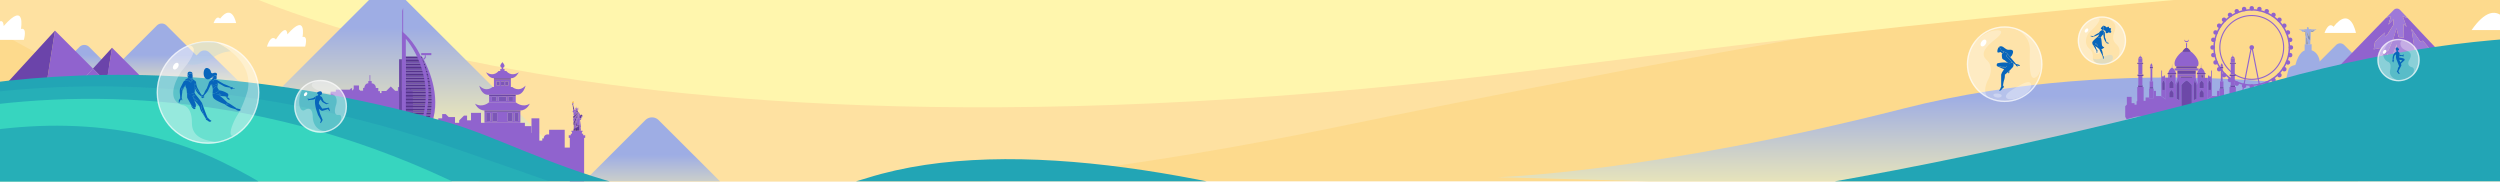 <svg xmlns="http://www.w3.org/2000/svg" xmlns:xlink="http://www.w3.org/1999/xlink" viewBox="0 0 1920 140"><defs><style>.cls-1,.cls-33{fill:none;}.cls-2{clip-path:url(#clip-path);}.cls-3{fill:#fdda8d;}.cls-4{clip-path:url(#clip-path-2);}.cls-5{fill:#fee1a1;}.cls-6{fill:#fff6ad;}.cls-7{fill:#f3bb78;}.cls-8{fill:#9eade4;}.cls-9{fill:url(#linear-gradient);}.cls-10{fill:url(#linear-gradient-2);}.cls-11{fill:url(#linear-gradient-3);}.cls-12,.cls-32{fill:#fff;}.cls-13{fill:#9063ce;}.cls-14{fill:#6b47a5;}.cls-15{fill:#7b56b7;}.cls-16{clip-path:url(#clip-path-3);}.cls-17{fill:#7551af;}.cls-18{fill:#55338c;}.cls-19{fill:#60399e;}.cls-20{fill:#3f2277;}.cls-21{fill:#ffb81d;}.cls-22{fill:#9e79d8;}.cls-23{fill:url(#linear-gradient-4);}.cls-24{fill:#798ab7;}.cls-25{fill:#6d48a8;}.cls-26{fill:#7252af;}.cls-27{fill:#6b44aa;}.cls-28{fill:#dcd1ed;}.cls-29{fill:#22a5b5;}.cls-30,.cls-31{fill:#3adbc0;}.cls-30{opacity:0.9;}.cls-31{opacity:0.2;}.cls-32,.cls-33{stroke:#fff;stroke-miterlimit:10;}.cls-32{opacity:0.25;}.cls-33{opacity:0.6;}.cls-34{opacity:0.3;}.cls-35{fill:#a3cce8;}.cls-36{fill:#0765bb;}</style><clipPath id="clip-path"><rect class="cls-1" width="1920" height="139.27"/></clipPath><clipPath id="clip-path-2"><rect class="cls-1" x="-87.71" y="-13.72" width="2278.28" height="562.6"/></clipPath><linearGradient id="linear-gradient" x1="88.93" y1="76.32" x2="88.93" y2="42.16" gradientUnits="userSpaceOnUse"><stop offset="0" stop-color="#fff6ad"/><stop offset="1" stop-color="#9eade4"/></linearGradient><linearGradient id="linear-gradient-2" x1="511.24" y1="162.67" x2="511.24" y2="119.1" xlink:href="#linear-gradient"/><linearGradient id="linear-gradient-3" x1="317.34" y1="115.21" x2="317.34" y2="14.18" gradientUnits="userSpaceOnUse"><stop offset="0" stop-color="#fff6ad"/><stop offset="0.93" stop-color="#9eade4"/></linearGradient><clipPath id="clip-path-3"><path class="cls-1" d="M310.24,96.74V95.59l.11-54.92,12.36.31s10.17,18.34,9.86,32-1.26,22.53-3.88,26"/></clipPath><linearGradient id="linear-gradient-4" x1="1480.76" y1="178.28" x2="1480.76" y2="74.08" gradientUnits="userSpaceOnUse"><stop offset="0.16" stop-color="#fff6ad"/><stop offset="1" stop-color="#9eade4"/></linearGradient></defs><title>bg_header_3</title><g id="content_masked"><g class="cls-2"><rect class="cls-3" x="-87.71" y="-13.72" width="2278.28" height="477.35"/><g class="cls-4"><path class="cls-5" d="M-95.44-48.22s270.31,321.11,1120.8,146S2269.23-76.08,2269.23-76.08l-57.14-59.72L561.65-219.39,108.94-141.1Z"/><path class="cls-6" d="M128.9-34.07S397.09,153.47,1188.75,52.62,2258.91-23.45,2258.91-23.45L2060.35-99.53,394.51-110.14Z"/><path class="cls-7" d="M-129.75,169C58,239.43,326.53,282.57,709.11,241.93c889.48-94.5,1573,79.58,1578.17,88L2310.49,249C1959.78,89.78,1111.39,142.85,608.54,199.47c-385,43.35-631-29.48-725.08-66Z"/></g><path class="cls-8" d="M1751.22,77.48l42.91-42.91a4.37,4.37,0,0,1,6.2,0L1830,64.24l-66.79,13.24Z"/><path class="cls-9" d="M190.56,69.56,160.73,40.29a5.28,5.28,0,0,0-7.48,0l-2.32,2.32-23-23a5.29,5.29,0,0,0-7.49,0l-34.2,34.2L68.5,36.07a5.31,5.31,0,0,0-7.49,0L-12.7,110.41,88.93,89.09l71.29-8.59Z"/><path class="cls-10" d="M443.43,144.44l52.18-52.17a7.22,7.22,0,0,1,10.23,0l73.2,73-67.8-4.14L476.09,141.3Z"/><path class="cls-11" d="M189.27,94.11,287.82-4.44a13.66,13.66,0,0,1,19.33,0L445.42,133.44l-128.08-7.82L251,88.18Z"/><path class="cls-12" d="M205,35.8h29.36s2.52-8.6-2-7.39c0,0,3.46-19.16-11.68-2,0,0,0-9.63-8.79,3.93C212,30.38,208.4,25.42,205,35.8Z"/><path class="cls-12" d="M-15,30.62H18.32s2.87-9.77-2.23-8.39c0,0,3.93-21.77-13.27-2.23,0,0,0-10.94-10,4.46C-7.16,24.46-11.2,18.83-15,30.62Z"/><path class="cls-12" d="M1785.21,25.3h24.16s-4-21.55-17.22-4.74C1792.15,20.56,1788.83,15.83,1785.21,25.3Z"/><path class="cls-13" d="M431.53,115.31h-2.31v-7.16h-3.54v-2h-2a2.79,2.79,0,0,0-3-2.91,2.87,2.87,0,0,0-3.05,3.05h-1.17V108h-2.76v-2.62h-3.34v-3.34h-4.21v3.2h-1.74v2.32H399V132.1l30.27,2.64h2.31Z"/><path class="cls-13" d="M317,70.23l-1.72-1.75-1.53,1.16-1.91-1.92-2.69,2.69-1.54-1.54v-2h-2v2.85h-2.16l-3.32-3.32-3.51,3.5H293v1.6H291.8V70h-1.27v-2.4H288.6a3.27,3.27,0,0,0-3.14-3.6V62.27h-1.08V57.71h-.55v4.56h-1V64c-2.76,0-3.06,3.52-3.06,3.52h-.92v2.13H276.7l-1-1V65.66h-4.05v2.73l-1.26,1.26V67.77h-.74l-1.09,1.09H257.91V70.4h-4v9.16h-4.47V93l53,17.44,8.85-3.47,3.57-2.68,2.45-12.66Z"/><path class="cls-13" d="M372.07,84.91c-5.18-.29-7.16-5.14-7.22-5.3,5.73,3.57,10.79-1.08,10.79-1.08h20.44s5.06,4.65,10.79,1.08c-.06.16-2,5-7.22,5.3H372.07Z"/><path class="cls-13" d="M379.38,66.82H393.5s4.82,4.48,10.13-1.08c0,.22-1.57,7.06-6.64,7.06H374.73c-5.07,0-6.6-6.84-6.64-7.06,5.31,5.56,10.13,1.08,10.13,1.08Z"/><path class="cls-13" d="M399.65,85.83v8.48H372.07V85.83Zm-1.33,7.07V86.75h-3.24v6.31Zm-4.65.25V86.67h-3.74v6.48Zm-11.88,0V86.67h-3.74v6.48Zm-5.15-.09V86.75H373.4V92.9Z"/><path class="cls-14" d="M399.65,84.91v.92H372.07v-.92h27.58Z"/><polygon class="cls-15" points="398.32 86.75 398.32 92.9 395.08 93.06 395.08 86.75 398.32 86.75"/><path class="cls-13" d="M379.38,60.09h-.17c-3.75,0-5.83-4.43-5.89-4.57,6.23,3.9,9.55-1,9.55-1h6s3.32,4.9,9.55,1c-.06.14-2.13,4.57-5.89,4.57H379.38Z"/><path class="cls-13" d="M396.08,73.83v4.7H375.64v-4.7Zm-2.16,3.7V74.46h-3.57v3.07Zm-5.11.09V74.37h-5.9v3.25Zm-7.43-.09V74.46H377.8v3.07Z"/><polygon class="cls-14" points="396.08 72.8 396.08 73.83 375.64 73.83 375.64 72.8 384.78 72.8 386.94 72.8 396.08 72.8"/><rect class="cls-15" x="390.35" y="74.46" width="3.57" height="3.07"/><rect class="cls-15" x="389.93" y="86.67" width="3.74" height="6.48"/><path class="cls-13" d="M392.34,61.17v5.65h-13V61.17Zm-1.91,4.48V62.5h-2.49v3.15Zm-3.28,0V62.49h-2.37v3.16Zm-3.37,0V62.5h-2.49v3.15Z"/><path class="cls-14" d="M392.34,60.09v1.08h-13V60.09h13Z"/><rect class="cls-15" x="387.94" y="62.5" width="2.49" height="3.16"/><rect class="cls-15" x="382.91" y="74.37" width="5.9" height="3.24"/><polygon class="cls-13" points="386.44 53.05 387.52 53.05 387.52 54.52 386.52 54.52 385.2 54.52 384.2 54.52 384.2 53.05 385.28 53.05 385.5 53.05 386.22 53.05 386.44 53.05"/><path class="cls-13" d="M387.24,49.75a1.44,1.44,0,0,1-.8,2.14v1.16h-1.16V51.89a1.44,1.44,0,0,1-.81-2.14,9.54,9.54,0,0,1,1.39-2A9.2,9.2,0,0,1,387.24,49.75Z"/><rect class="cls-15" x="384.78" y="62.49" width="2.37" height="3.17"/><rect class="cls-15" x="381.29" y="62.5" width="2.49" height="3.16"/><rect class="cls-15" x="378.05" y="86.67" width="3.74" height="6.48"/><rect class="cls-15" x="377.8" y="74.46" width="3.57" height="3.07"/><polygon class="cls-15" points="376.64 86.75 376.64 93.06 373.4 92.9 373.4 86.75 376.64 86.75"/><rect class="cls-13" x="368.09" y="94.31" width="35.02" height="22.39"/><rect class="cls-13" x="361.74" y="86.67" width="7.67" height="30.03"/><rect class="cls-13" x="354.87" y="92.41" width="7.67" height="24.29"/><rect class="cls-13" x="400.81" y="96.88" width="7.37" height="24.21"/><rect class="cls-13" x="408.18" y="90.88" width="6.03" height="32.43"/><rect class="cls-13" x="421.72" y="99.67" width="11.98" height="20.97"/><rect class="cls-13" x="429.98" y="113.35" width="15.35" height="20.09"/><polygon class="cls-13" points="358.71 92.41 358.71 88.79 356.33 88.79 352.66 92.46 352.66 94.31 349.45 94.31 349.45 89.91 344.61 89.91 342.29 87.58 339.59 87.58 339.59 90.88 336.61 90.88 336.61 96.88 350.1 96.88 356.15 102.56 359.31 102.05 358.71 92.41"/><g class="cls-16"><rect class="cls-17" x="311.32" y="95.66" width="24.71" height="1.34"/><rect class="cls-18" x="311.32" y="94.32" width="24.71" height="1.34"/><rect class="cls-17" x="311.32" y="92.98" width="24.71" height="1.34"/><rect class="cls-18" x="311.32" y="91.64" width="24.71" height="1.34"/><rect class="cls-17" x="311.32" y="90.3" width="24.71" height="1.34"/><rect class="cls-18" x="311.32" y="88.96" width="24.71" height="1.34"/><rect class="cls-17" x="311.32" y="87.62" width="24.71" height="1.34"/><rect class="cls-18" x="311.32" y="86.28" width="24.71" height="1.34"/><rect class="cls-17" x="311.32" y="84.94" width="24.71" height="1.34"/><rect class="cls-18" x="311.32" y="83.6" width="24.71" height="1.34"/><rect class="cls-17" x="311.32" y="82.26" width="24.71" height="1.34"/><rect class="cls-18" x="311.32" y="80.92" width="24.71" height="1.34"/><rect class="cls-17" x="311.32" y="79.58" width="24.71" height="1.34"/><rect class="cls-18" x="311.32" y="78.24" width="24.71" height="1.34"/><rect class="cls-17" x="311.32" y="76.9" width="24.71" height="1.34"/><rect class="cls-18" x="311.32" y="75.56" width="24.71" height="1.34"/><rect class="cls-17" x="311.32" y="74.22" width="24.71" height="1.34"/><rect class="cls-18" x="311.32" y="72.88" width="24.71" height="1.34"/><rect class="cls-17" x="311.32" y="71.54" width="24.71" height="1.34"/><rect class="cls-18" x="311.32" y="70.2" width="24.71" height="1.34"/><rect class="cls-17" x="311.32" y="68.86" width="24.71" height="1.34"/><rect class="cls-18" x="311.32" y="67.52" width="24.71" height="1.34"/><rect class="cls-17" x="311.32" y="66.18" width="24.71" height="1.34"/><rect class="cls-18" x="311.32" y="64.84" width="24.71" height="1.34"/><rect class="cls-17" x="311.32" y="63.5" width="24.71" height="1.34"/><rect class="cls-18" x="311.32" y="62.16" width="24.71" height="1.34"/><rect class="cls-17" x="311.32" y="60.82" width="24.71" height="1.34"/><rect class="cls-18" x="311.32" y="59.48" width="24.71" height="1.34"/><rect class="cls-17" x="311.32" y="58.14" width="24.71" height="1.34"/><rect class="cls-18" x="311.32" y="56.8" width="24.71" height="1.34"/><rect class="cls-17" x="311.32" y="55.46" width="24.71" height="1.34"/><rect class="cls-18" x="311.32" y="54.12" width="24.71" height="1.34"/><rect class="cls-17" x="311.32" y="52.78" width="24.71" height="1.34"/><rect class="cls-18" x="311.32" y="51.44" width="24.71" height="1.34"/><rect class="cls-17" x="311.32" y="50.1" width="24.71" height="1.34"/><rect class="cls-18" x="311.32" y="48.76" width="24.71" height="1.34"/><rect class="cls-17" x="311.32" y="47.42" width="24.71" height="1.34"/><rect class="cls-18" x="311.32" y="46.08" width="24.71" height="1.34"/><rect class="cls-17" x="311.32" y="44.74" width="24.71" height="1.34"/><rect class="cls-18" x="311.32" y="43.4" width="24.71" height="1.34"/></g><path class="cls-1" d="M310.05,95V39.54l10.38.21s7.55,13.41,7.23,24.94.94,24.32-4,32.49S310.05,95,310.05,95Z"/><polygon class="cls-13" points="326.97 42.37 326.24 42.37 323.48 42.37 323.48 40.76 331.27 40.76 331.27 42.37 326.97 42.37"/><path class="cls-13" d="M325.55,46c3.91,7.37,14.71,31.15,4.43,52.68l-2.18-.26c8.27-20.87.52-44.47-2.48-52.16Z"/><path class="cls-13" d="M327,42.37v2L325.55,46c-.17-.33-.33-.62-.48-.88l1.17-1.17V42.37Z"/><path class="cls-13" d="M325.55,46l-.23.26q-.21-.56-.39-1l.14-.15C325.22,45.36,325.38,45.65,325.55,46Z"/><path class="cls-13" d="M325.32,46.24l-.61.7c-.13-.36-.27-.71-.42-1.06l.64-.63Q325.11,45.69,325.32,46.24Z"/><path class="cls-13" d="M324.71,46.94c4.6,12,6.8,28.85.25,51.13l-2.58-.3c14.73-40-10.72-68-10.72-68V96.53l-3-.35V24.06s9.61,6.93,15.64,21.82C324.44,46.23,324.58,46.58,324.71,46.94Z"/><path class="cls-13" d="M325.07,45.1l-.14.15c-.4-1-.65-1.53-.67-1.57S324.59,44.22,325.07,45.1Z"/><rect class="cls-14" x="306.5" y="45.5" width="2.15" height="50.68"/><polygon class="cls-13" points="308.9 25.6 308.9 8.41 309.63 6.14 309.63 26.02 308.9 25.6"/><polygon class="cls-13" points="442.22 100.38 443.13 100.38 444.77 100.38 444.77 100.39 445.05 100.39 446.19 100.39 447.43 100.39 447.43 101 446.9 101.53 446.9 102.67 447.88 102.67 447.88 103.9 449.43 103.9 449.43 105.86 448.61 105.86 448.61 145 437.62 145 437.62 105.86 436.8 105.86 436.8 103.9 438.36 103.9 438.36 102.67 439.33 102.67 439.33 101.53 438.8 101 438.8 100.39 440.26 100.39 442.22 100.38"/><path class="cls-19" d="M447.45,88.94l-.26.48,0,0-.1-.23-.14.11,0,.3-.27-.21-.27.36.15.39-.08.08-1.12,1.23-.67-1.77,1-1.14.62-.69Z"/><polygon class="cls-13" points="446.57 90.16 446.42 89.77 446.69 89.41 446.96 89.63 446.9 89.32 447.05 89.21 447.15 89.44 447.28 89.75 446.72 90.55 446.57 90.16"/><polygon class="cls-13" points="446.51 90.26 446.25 91.92 445.46 92.19 445.37 91.47 446.49 90.24 446.51 90.26"/><polygon class="cls-13" points="445.89 97.75 446.19 100.39 445.05 100.39 444.82 95.68 445.2 95.47 444.43 89.73 444.7 89.7 445.37 91.47 445.46 92.19 446.18 97.56 445.89 97.75"/><path class="cls-13" d="M445.69,88.54l0,0-1,1.14-.27,0-.41-3,.22-.45.06,0,.38.17Z"/><polygon class="cls-13" points="444.82 95.68 444.12 96.08 442.98 96.73 443.43 90.62 442.93 90.47 443.98 86.89 443.94 86.88 444.02 86.71 444.43 89.73 445.2 95.47 444.82 95.68"/><polygon class="cls-19" points="444.77 100.38 443.13 100.38 442.9 97.77 444.06 97.26 444.12 96.08 444.82 95.68 445.05 100.39 444.77 100.39 444.77 100.38"/><polygon class="cls-13" points="443.63 84.02 443.61 84.02 443.58 83.73 443.65 83.74 444.89 83.93 443.63 84.02"/><polygon class="cls-13" points="444.86 83.28 443.65 83.69 443.54 83.42 444.86 83.28"/><path class="cls-13" d="M444.32,82.41l-.81,1-.06,0h0l-.12-.09-.09-.08Z"/><polygon class="cls-13" points="444.26 86.2 444.24 86.25 444.23 86.25 444.26 86.2"/><polygon class="cls-13" points="440.49 91.19 444.23 86.25 444.24 86.25 444.02 86.71 443.94 86.88 440.55 93.85 440.14 91.65 440.49 91.19"/><polygon class="cls-19" points="440.74 88.94 443.81 86.11 443.88 86.1 443.87 86 443.98 85.99 444.23 86.25 440.49 91.19 440.14 89.5 440.74 88.94"/><polygon class="cls-20" points="444.12 96.08 444.06 97.26 442.98 96.73 444.12 96.08"/><polygon class="cls-13" points="444.06 97.26 442.9 97.77 442.85 97.26 442.89 97.09 442.98 97.11 442.98 96.73 444.06 97.26"/><polygon class="cls-19" points="440.74 95.84 440.52 96.31 440.36 94.25 440.55 93.85 443.94 86.88 443.98 86.89 442.93 90.47 442.47 92.03 440.74 95.84"/><path class="cls-19" d="M443.87,86v.1l-.07,0-1.52.12-.48-1.3h0l.27-.66.07,0,.21.82a.54.54,0,0,0,.42.4.78.78,0,0,0,.64-.15,6.32,6.32,0,0,0,.2-1Z"/><polygon class="cls-13" points="440.58 87.05 441.77 84.99 441.79 84.93 441.81 84.94 442.29 86.24 443.81 86.11 440.74 88.94 440.34 87.47 440.58 87.05"/><path class="cls-13" d="M443.6,84.27a6.32,6.32,0,0,1-.2,1,.78.78,0,0,1-.64.15.54.54,0,0,1-.42-.4l-.21-.82-.07,0,0-.19h0l0-.29H442v0h0l.1-.28h0l0,0,0,0,.29-.23,0,0,.18-.06,0,.11.37,0v-.08a.78.78,0,0,1,.38.12l.12.09h0a.74.74,0,0,1,.2.38h-.07l0,.29h0C443.62,84.09,443.61,84.17,443.6,84.27Z"/><path class="cls-13" d="M443.44,83.35l-.12-.09Z"/><polygon class="cls-19" points="443.43 90.62 442.98 96.73 442.98 97.11 442.89 97.09 442.11 96.89 443.43 90.62"/><polygon class="cls-13" points="442.32 98.03 440.7 98.74 440.47 98.84 440.67 98.18 442.47 92.03 442.93 90.47 443.43 90.62 442.11 96.89 442.89 97.09 442.85 97.26 442.9 97.77 442.32 98.03"/><polygon class="cls-20" points="442.9 97.77 443.13 100.38 442.22 100.38 442.32 98.03 442.9 97.77"/><path class="cls-13" d="M442.94,83.14v.08l-.37,0,0-.11.23,0Z"/><path class="cls-13" d="M442.85,81.66l.09,1.48h-.12l-.23,0Z"/><polygon class="cls-19" points="440.74 95.84 442.47 92.03 440.67 98.18 440.74 95.84"/><path class="cls-13" d="M442.45,83.24l-.29.23,0,0a.72.72,0,0,1,.28-.22Z"/><path class="cls-13" d="M441.35,82.47l1.06.74a.72.72,0,0,0-.28.22Z"/><polygon class="cls-19" points="442.32 98.03 442.22 100.38 440.26 100.39 440.7 98.74 442.32 98.03"/><path class="cls-13" d="M442.13,83.48l-.1.28h0a.75.75,0,0,1,.1-.27Z"/><path class="cls-13" d="M442.1,83.48a.75.75,0,0,0-.1.27l-1.19-.41Z"/><polygon class="cls-13" points="441.99 83.8 442.1 83.79 442.07 84.08 442.04 84.08 441.05 84.01 441.01 83.96 441.99 83.8"/><polygon class="cls-13" points="440.24 84.76 440.84 83.57 440.88 83.78 441.01 83.96 440.79 83.99 441.05 84.01 441.77 84.99 440.58 87.05 440.25 86.17 439.63 85.95 440.24 84.76"/><polygon class="cls-13" points="441.01 83.96 441.05 84.01 440.79 83.99 441.01 83.96"/><polygon class="cls-19" points="440.8 83.34 440.84 83.57 440.24 84.76 439.96 81.74 440.23 81.74 440.25 80.85 440.34 80.85 440.8 83.34"/><polygon class="cls-13" points="440.38 78.94 440.57 78.94 440.27 79.75 440.25 80.85 440.23 81.74 439.96 81.74 439.78 81.74 439.73 80.6 440 80.62 440.01 80.15 439.7 80 439.69 79.75 439.29 78.94 439.55 78.94 440.38 78.94"/><path class="cls-21" d="M440.27,77.62a1.29,1.29,0,0,1,.11,1.32h-.84v0s-.16-.8.42-.92A.59.59,0,0,0,440.27,77.62Z"/><polygon class="cls-19" points="440.01 80.15 440 80.62 439.73 80.6 439.7 80 440.01 80.15"/><polygon class="cls-19" points="439.7 80 439.73 80.6 439.4 80.58 439.45 79.89 439.7 80"/><path class="cls-13" d="M1866.4,32.24l15.51,16.19-46.35,17.62L1814,70.66,1804.12,60l-22,5.63,50.4-52,3.74-1.28-2,6.59,3.77-4.17v4.44l-4.17,6.73-2.29,2.15.14-3.09L1827,29l-3,3.1L1823,37.87l5.79-1.08-2.29,7.54,7.8-5.65,3.77-8.75,2.42-8.2,1.61,6.72,4,.68L1846,18.5l2.29,2.15-3-8.2,3.89,1.49Zm5.33,11.36-6.1-6.57-4.79-5.77-2.1.53-6.75-9.6,4.31,27.11,5.28-1.19ZM1843.4,55.49l-1.08-2.42-3.9,4.44,3-7.67-.81-15.74L1834,52l-2.55,2.69,2.69-14-8.61,17.9.67,5,3.09.94,12.11-5.11Z"/><polygon class="cls-22" points="1865.63 37.03 1871.73 43.59 1861.58 48.11 1856.3 49.3 1851.99 22.19 1858.74 31.79 1860.84 31.26 1865.63 37.03"/><path class="cls-22" d="M1843.2,7.6l6,6.34-3.89-1.49,3,8.2L1846,18.5l.14,10.63-4-.68-1.61-6.72-2.42,8.2-3.77,8.75-7.8,5.65,2.29-7.54L1823,37.87l1.08-5.78,3-3.1,4.71-4-.14,3.09,2.29-2.15,4.17-6.73V14.73l-3.77,4.17,2-6.59-3.74,1.28,5.84-6A3.34,3.34,0,0,1,1843.2,7.6Z"/><polygon class="cls-22" points="1842.32 53.07 1843.4 55.49 1841.38 59.39 1829.28 64.5 1826.18 63.56 1825.51 58.59 1834.12 40.7 1831.43 54.68 1833.98 51.99 1840.57 34.1 1841.38 49.84 1838.42 57.51 1842.32 53.07"/><path class="cls-12" d="M164,17.72h17.34S178.42,2.26,169,14.32C169,14.32,166.57,10.93,164,17.72Z"/><path class="cls-12" d="M1898.19,23.09h30S1919-6.71,1898.19,23.09Z"/><path class="cls-23" d="M1809.27,70.66s-171.59-32.1-347.54,12.74c-194.09,49.45-311.68,52.68-311.68,52.68l661.43,18.11Z"/><path class="cls-8" d="M1774.34,34h1v4.64c5,1.53,6,7.28,6,7.28l3.21,17.68c6.33,3.5,6.54,18.2,6.54,18.2l-3.56,2.55-12.37-2.48-22.13-8.51s3.71-18.05,4.8-20.53,5-2.91,5-2.91c2.76-10.41,7.14-11.13,7.14-11.13V34h4.31Z"/><path class="cls-8" d="M1777.61,22.56l1.39,0s-.1.58-1.14.64l-.93,1.07-.66.07,1.33-1.62Z"/><path class="cls-8" d="M1774.34,30.91l-.18-.11-.6-7.51-.13,5-2.07-4.17,1.46,5.86-1.06-.66-.6-.38-.22-.13,0-1.2-.16-.11-.06-2.77-1.17-1.78v-.26h.1l.36-.26h1.65l.22-1.45s0-.07.45-.26a1.23,1.23,0,0,1,.52.26l.29,1.42,1.68-.06.3.22,2.46,0v.18l-2.39,1.42.32-1.23-.87,1.62-.1,6.5Zm-1.59-8.72.13-.71-.55-.33Z"/><polygon class="cls-24" points="1777.6 22.74 1776.27 24.36 1774.66 24.55 1775.54 22.93 1775.21 24.16 1777.6 22.74"/><polygon class="cls-8" points="1774.16 30.8 1774.34 30.91 1774.34 34.01 1772.33 34.01 1772.33 30.72 1771.76 32.99 1771.76 29.3 1772.82 29.96 1774.16 30.8"/><polygon class="cls-24" points="1773.56 23.29 1774.16 30.8 1772.82 29.96 1771.36 24.1 1773.43 28.27 1773.56 23.29"/><polygon class="cls-24" points="1772.88 21.48 1772.75 22.19 1772.33 21.15 1772.88 21.48"/><polygon class="cls-24" points="1772.33 30.72 1772.33 34.01 1771.16 34.01 1771.16 28.92 1771.76 29.3 1771.76 32.99 1772.33 30.72"/><polygon class="cls-8" points="1770.81 27.48 1770.97 27.59 1770.94 28.79 1771.16 28.92 1771.16 34.01 1770.62 34.01 1770.62 33.99 1770.62 27.37 1770.81 27.48"/><polygon class="cls-24" points="1770.62 27.37 1770.46 27.27 1770.46 24.64 1769.74 24.55 1768.32 23.22 1770.04 24.29 1769.58 22.93 1770.75 24.71 1770.81 27.48 1770.62 27.37"/><path class="cls-8" d="M1769.58,22.93l.46,1.36-1.72-1.07,1.42,1.33-1.58-.2-.94-1.13c-1.52.07-1.42-.52-1.42-.52l3.78,0Z"/><path class="cls-13" d="M1729.34,7a29.47,29.47,0,1,1-29.47,29.47A29.46,29.46,0,0,1,1729.34,7Zm28.32,29.47a28.33,28.33,0,1,0-28.32,28.32A28.33,28.33,0,0,0,1757.66,36.44Z"/><path class="cls-13" d="M1729.34,11.53a24.91,24.91,0,1,1-24.91,24.91A24.91,24.91,0,0,1,1729.34,11.53Zm24.07,24.91a24.07,24.07,0,1,0-24.07,24.06A24.07,24.07,0,0,0,1753.41,36.44Z"/><circle class="cls-13" cx="1729.34" cy="36.44" r="1.76"/><rect class="cls-13" x="1709.03" y="53.31" width="33.04" height="0.87" transform="translate(1338.6 1736.21) rotate(-78.83)"/><rect class="cls-13" x="1732.53" y="37.23" width="0.87" height="33.04" transform="translate(22.41 336.67) rotate(-11.17)"/><circle class="cls-13" cx="1729.34" cy="6.35" r="1.71"/><circle class="cls-13" cx="1723.47" cy="6.93" r="1.71"/><circle class="cls-13" cx="1717.82" cy="8.64" r="1.71"/><circle class="cls-13" cx="1712.62" cy="11.42" r="1.71"/><circle class="cls-13" cx="1708.06" cy="15.16" r="1.71"/><circle class="cls-13" cx="1704.32" cy="19.72" r="1.71"/><circle class="cls-13" cx="1701.54" cy="24.92" r="1.71"/><circle class="cls-13" cx="1699.83" cy="30.57" r="1.71"/><circle class="cls-13" cx="1699.25" cy="36.44" r="1.71"/><circle class="cls-13" cx="1699.83" cy="42.31" r="1.71"/><circle class="cls-13" cx="1701.54" cy="47.95" r="1.71"/><circle class="cls-13" cx="1704.32" cy="53.15" r="1.71"/><circle class="cls-13" cx="1708.06" cy="57.71" r="1.71"/><circle class="cls-13" cx="1712.62" cy="61.45" r="1.71"/><circle class="cls-13" cx="1717.82" cy="64.23" r="1.71"/><circle class="cls-13" cx="1723.47" cy="65.94" r="1.71"/><circle class="cls-13" cx="1729.34" cy="66.52" r="1.71"/><circle class="cls-13" cx="1735.21" cy="65.94" r="1.71"/><circle class="cls-13" cx="1740.85" cy="64.23" r="1.71"/><circle class="cls-13" cx="1746.05" cy="61.45" r="1.71"/><circle class="cls-13" cx="1750.61" cy="57.71" r="1.71"/><circle class="cls-13" cx="1754.35" cy="53.15" r="1.71"/><circle class="cls-13" cx="1757.13" cy="47.95" r="1.71"/><circle class="cls-13" cx="1758.85" cy="42.31" r="1.71"/><circle class="cls-13" cx="1759.42" cy="36.44" r="1.71"/><circle class="cls-13" cx="1758.85" cy="30.57" r="1.71"/><circle class="cls-13" cx="1757.13" cy="24.92" r="1.71"/><circle class="cls-13" cx="1754.35" cy="19.72" r="1.71"/><circle class="cls-13" cx="1750.61" cy="15.16" r="1.71"/><circle class="cls-13" cx="1746.05" cy="11.42" r="1.71"/><circle class="cls-13" cx="1740.85" cy="8.64" r="1.71"/><circle class="cls-13" cx="1735.21" cy="6.93" r="1.71"/><path class="cls-13" d="M1646.32,77.41V66.8h-4.91V77.71l-.52.09v2.58h-1.58V79.19h-2.24V74.4h-3.65v5.9l-1.25,1.24v8.14l1.08,1.91,7.22-1.91,34.83-2.92V65.46a11.34,11.34,0,0,1,3.94-3.62h.07a11.34,11.34,0,0,1,3.94,3.62V86.09l32.51-2.72,1.38-5.33V66.8h-4.91V78.42l-4.2-3h-3.49V69.77h-1.82v4h-4v.07l-3.51,2.44.15-16.54h-2V57h-5.68v7.9L1686.32,60V57h-14.09V60l-1.35,4.85V57h-5.69v2.75h-2l.15,16.54-3.51-2.44v-.07h-4.05v-4H1654v5.66h-3.49v-.57h-2.71v2.55ZM1666,74.9V71.4c0-.63,1.68-2.31,1.68-2.31a11.5,11.5,0,0,1,1.68,2.25V74.9Zm0-7.25V64.14c0-.62,1.68-2.3,1.68-2.3a11.28,11.28,0,0,1,1.68,2.24v3.57Zm.24-7.92V58a2.33,2.33,0,0,1,1.74-.3v2Zm5.27,16.1V65.46l1.42-4.2.86,4V77.07Zm3.1-16V58.71h9.25V59.8h-9.25Zm10.06,17.27V65.22l.86-4,1.42,4.2V75.83Zm4.44-2.17V71.34a11,11,0,0,1,1.68-2.25s1.68,1.68,1.68,2.31v3.5Zm0-7.25V64.08a10.83,10.83,0,0,1,1.68-2.24s1.68,1.68,1.68,2.3v3.51Zm1.38-7.92v-2a2.33,2.33,0,0,1,1.74.3v1.7Z"/><polygon class="cls-25" points="1641.41 48.25 1641.41 49.05 1642.24 49.05 1645.36 49.05 1645.94 49.05 1645.94 48.25 1645.36 48.25 1642.21 48.25 1641.41 48.25"/><polygon class="cls-25" points="1641.62 57.27 1641.62 58.37 1642.24 58.37 1645.36 58.37 1646.15 58.37 1646.15 57.27 1645.36 57.27 1642.24 57.27 1641.62 57.27"/><polygon class="cls-25" points="1642.06 65.54 1642.06 66.8 1645.56 66.8 1645.56 65.54 1645.36 65.54 1642.24 65.54 1642.06 65.54"/><polygon class="cls-13" points="1642.21 45.1 1642.21 48.25 1645.36 48.25 1645.36 45.1 1645.35 45.1 1642.21 45.1"/><path class="cls-13" d="M1642.21,45.1h3.14s-.26-1.53-1.47-1.87l-.1-2-.1,2C1642.48,43.57,1642.21,45.1,1642.21,45.1Z"/><rect class="cls-13" x="1642.24" y="58.37" width="3.12" height="7.17"/><rect class="cls-13" x="1642.24" y="49.05" width="3.12" height="8.22"/><polygon class="cls-13" points="1650.52 74.86 1650.52 75.43 1654.01 75.43 1654.01 69.77 1654.01 68.02 1653.59 68.02 1650.94 68.02 1650.52 68.02 1650.52 74.86"/><rect class="cls-25" x="1650.94" y="66.9" width="2.65" height="1.11"/><polygon class="cls-13" points="1650.94 62.48 1650.94 66.9 1653.59 66.9 1653.59 62.48 1652.95 62.48 1651.58 62.48 1650.94 62.48"/><polygon class="cls-25" points="1651.14 51.33 1651.14 52.49 1651.58 52.49 1652.95 52.49 1653.39 52.49 1653.39 51.33 1653.11 51.33 1651.35 51.33 1651.14 51.33"/><path class="cls-13" d="M1652.27,48.61a3.73,3.73,0,0,0-.92,2.71h1.76A3.63,3.63,0,0,0,1652.27,48.61Z"/><rect class="cls-13" x="1651.58" y="52.49" width="1.38" height="9.99"/><path class="cls-13" d="M1659.88,73.76v.07l3.51,2.44-.15-16.54h-.47V58h-1v.69h-1.3V54.16h-.61Zm.69-4.67V63.77a5.71,5.71,0,0,1,1-1.93,3.85,3.85,0,0,1,1,1.93v5.32Z"/><path class="cls-25" d="M1660.57,63.77v5.32h2V63.77a3.85,3.85,0,0,0-1-1.93A5.71,5.71,0,0,0,1660.57,63.77Z"/><polygon class="cls-25" points="1664.67 56.08 1664.67 56.98 1665.19 56.98 1670.88 56.98 1671.37 56.98 1671.37 56.08 1671.08 56.08 1665.19 56.08 1664.67 56.08"/><path class="cls-13" d="M1665.19,56.07h5.89a8.19,8.19,0,0,0-.74-1.91h-.27V53.7a4.61,4.61,0,0,0-1.79-1.68l-.14-3.24L1668,52C1665.84,53.07,1665.19,56.07,1665.19,56.07Z"/><path class="cls-25" d="M1666,71.4v3.5h3.36V71.34a11.5,11.5,0,0,0-1.68-2.25S1666,70.77,1666,71.4Z"/><path class="cls-25" d="M1666,64.14v3.51h3.36V64.08a11.28,11.28,0,0,0-1.68-2.24S1666,63.52,1666,64.14Z"/><path class="cls-25" d="M1666.28,58v1.7H1668v-2A2.33,2.33,0,0,0,1666.28,58Z"/><path class="cls-13" d="M1670.07,53.7v.46h.27C1670.26,54,1670.16,53.85,1670.07,53.7Z"/><path class="cls-13" d="M1686.32,54.16h1.89c.08-.15.17-.31.27-.46V52.53h-18.41V53.7c.09.15.19.31.27.46h16Z"/><path class="cls-13" d="M1675.53,39.87s-7.41,5.91-5,11H1688c2.43-5.12-5-11-5-11h-7.48Z"/><polygon class="cls-25" points="1671.37 50.9 1671.37 52.53 1679.24 52.53 1679.31 52.53 1687.18 52.53 1687.18 50.9 1679.31 50.9 1679.24 50.9 1671.37 50.9"/><polygon class="cls-25" points="1671.56 65.47 1671.56 75.83 1673.83 77.07 1673.83 65.22 1672.97 61.26 1671.56 65.47"/><polygon class="cls-26" points="1672.23 56.08 1672.23 56.98 1679.01 56.98 1679.54 56.98 1686.32 56.98 1686.32 56.08 1679.54 56.08 1679.01 56.08 1672.23 56.08"/><polygon class="cls-25" points="1672.23 54.16 1672.23 56.08 1679.01 56.08 1679.54 56.08 1686.32 56.08 1686.32 54.16 1679.31 54.16 1679.24 54.16 1672.23 54.16"/><polygon class="cls-25" points="1674.65 58.71 1674.65 59.8 1679.01 59.8 1679.54 59.8 1683.9 59.8 1683.9 58.71 1679.54 58.71 1679.01 58.71 1674.65 58.71"/><path class="cls-25" d="M1675.3,65.46v21.3l8-.67V65.46a11.34,11.34,0,0,0-3.94-3.62h-.07A11.34,11.34,0,0,0,1675.3,65.46Z"/><path class="cls-25" d="M1675.93,39.87h6.68a8,8,0,0,0-2.55-3h-1.57A8,8,0,0,0,1675.93,39.87Z"/><path class="cls-13" d="M1677.54,30.23a2,2,0,0,0,0,.43,1.75,1.75,0,1,0,3.5,0,1.54,1.54,0,0,0-.06-.43,1.74,1.74,0,0,1-1.92,1.3A1.76,1.76,0,0,1,1677.54,30.23Z"/><polygon class="cls-13" points="1678.89 33.1 1678.89 36.91 1679.24 36.91 1679.31 36.91 1679.66 36.91 1679.66 33.1 1679.54 33.1 1679.01 33.1 1678.89 33.1"/><polygon class="cls-25" points="1684.71 65.22 1684.71 77.07 1686.99 75.83 1686.99 65.47 1685.57 61.26 1684.71 65.22"/><polygon class="cls-25" points="1687.18 56.08 1687.18 56.98 1687.67 56.98 1693.36 56.98 1693.87 56.98 1693.87 56.08 1693.36 56.08 1687.47 56.08 1687.18 56.08"/><path class="cls-13" d="M1687.47,56.07h5.88s-.65-3-2.8-4l-.14-3.24-.14,3.24a4.61,4.61,0,0,0-1.79,1.68v.46h-.27A8.19,8.19,0,0,0,1687.47,56.07Z"/><path class="cls-13" d="M1688.21,54.16h.27V53.7C1688.38,53.85,1688.29,54,1688.21,54.16Z"/><path class="cls-25" d="M1689.15,71.34V74.9h3.36V71.4c0-.63-1.68-2.31-1.68-2.31A11,11,0,0,0,1689.15,71.34Z"/><path class="cls-25" d="M1689.15,64.08v3.57h3.36V64.14c0-.62-1.68-2.3-1.68-2.3A10.83,10.83,0,0,0,1689.15,64.08Z"/><path class="cls-25" d="M1690.53,57.73v2h1.74V58A2.33,2.33,0,0,0,1690.53,57.73Z"/><path class="cls-13" d="M1695.31,59.73l-.15,16.54,3.51-2.44V54.16h-.61v4.55h-1.3V58h-1v1.71Zm.7,9.36V63.77a3.85,3.85,0,0,1,1-1.93,5.94,5.94,0,0,1,1,1.93v5.32Z"/><path class="cls-25" d="M1696,63.77v5.32h2V63.77a5.94,5.94,0,0,0-1-1.93A3.85,3.85,0,0,0,1696,63.77Z"/><polygon class="cls-13" points="1704.54 69.77 1704.54 75.43 1708.03 75.43 1708.03 68.02 1707.61 68.02 1704.96 68.02 1704.54 68.02 1704.54 69.77"/><rect class="cls-25" x="1704.96" y="66.9" width="2.65" height="1.11"/><polygon class="cls-13" points="1704.96 62.48 1704.96 66.9 1707.61 66.9 1707.61 62.48 1706.97 62.48 1705.59 62.48 1704.96 62.48"/><polygon class="cls-25" points="1705.16 51.33 1705.16 52.49 1705.59 52.49 1706.97 52.49 1707.41 52.49 1707.41 51.33 1707.2 51.33 1705.44 51.33 1705.16 51.33"/><path class="cls-13" d="M1705.44,51.32h1.76a3.73,3.73,0,0,0-.92-2.71A3.63,3.63,0,0,0,1705.44,51.32Z"/><rect class="cls-13" x="1705.59" y="52.49" width="1.38" height="9.99"/><polygon class="cls-25" points="1712.4 57.27 1712.4 58.37 1713.19 58.37 1716.31 58.37 1716.93 58.37 1716.93 57.27 1716.31 57.27 1713.19 57.27 1712.4 57.27"/><polygon class="cls-25" points="1712.6 48.25 1712.6 49.05 1713.19 49.05 1716.31 49.05 1717.14 49.05 1717.14 48.25 1716.34 48.25 1713.19 48.25 1712.6 48.25"/><polygon class="cls-25" points="1712.99 65.54 1712.99 66.8 1716.48 66.8 1716.48 65.54 1716.31 65.54 1713.19 65.54 1712.99 65.54"/><rect class="cls-13" x="1713.19" y="58.37" width="3.12" height="7.17"/><rect class="cls-13" x="1713.19" y="49.05" width="3.12" height="8.22"/><polygon class="cls-13" points="1713.19 45.1 1713.19 48.25 1716.34 48.25 1716.34 45.1 1713.2 45.1 1713.19 45.1"/><path class="cls-13" d="M1713.2,45.1h3.14s-.27-1.53-1.47-1.87l-.1-2-.11,2C1713.46,43.57,1713.2,45.1,1713.2,45.1Z"/><polygon class="cls-13" points="110.36 60.97 82.71 63.99 81.82 63.11 86.05 36.66 110.36 60.97"/><polygon class="cls-27" points="86.05 36.66 81.82 63.11 71.39 52.67 86.05 36.66"/><polygon class="cls-13" points="81.67 64.11 82.71 63.99 85.96 67.25 34.35 72.9 42.23 23.51 71.39 52.67 58.59 66.63 81.67 64.11"/><polygon class="cls-28" points="82.71 63.99 81.67 64.11 81.82 63.11 82.71 63.99"/><polygon class="cls-13" points="81.82 63.11 81.67 64.11 58.59 66.63 71.39 52.67 81.82 63.11"/><polygon class="cls-27" points="42.23 23.51 34.35 72.9 -7.17 77.44 42.23 23.51"/><path class="cls-29" d="M-143.26,96.46s193.7-86,487-2.53c70.85,20.18,168.76,90.73,322.39,42.72C891,66.35,1328.61,276,1328.61,276l-507.37-4.37L-140.43,239l-27.18-36.61.43-58.95Z"/><path class="cls-30" d="M531.08,250.82q-38.46-23.28-79.6-51.41c-326.3-223.86-621.18-75-621.18-75l-7.49,111.9,150.43,60.66,403.87-6.3Z"/><path class="cls-29" d="M-166.08,151.69S13.7,49.05,169.4,123.81c137.45,66,36.07,97,36.07,97L-115.76,205l-48.63-12.25Z"/><path class="cls-31" d="M-160.95,108.78S47.67,9.92,349.28,114,781,273.84,781,273.84L-168,203.67Z"/><path class="cls-29" d="M1333.68,151.56s183.3-25.12,413.53-89.45c203.55-56.88,329.86-26,329.86-26V189.29Z"/><circle class="cls-32" cx="159.76" cy="71" r="38.98"/><circle class="cls-33" cx="159.76" cy="71" r="38.98"/><g class="cls-34"><path class="cls-12" d="M177.19,39.41A56.86,56.86,0,0,0,166,32.52a39,39,0,0,1,18.35,68.71h0c-12.06,9.64-6.45-5.9-1.94-13s7.69-18.29,7.69-18.29C193.25,55.76,185,45.59,177.19,39.41Z"/><path class="cls-35" d="M166,32.52a56.86,56.86,0,0,1,11.17,6.89A26.67,26.67,0,0,0,164,43.94c-4.76,3.46-14.52,7.46-20.06,5,3.08-4.29,6.3-10,4-12.81-1.08-1.34-3.13-1.09-5.46-.1A39.19,39.19,0,0,1,166,32.52Z"/><path class="cls-12" d="M143.94,48.94c-1.67,2.31-3.29,4.22-4,5.07-2,2.41-14.57,22.14.19,26.75,0,0,7.29.07,7.26,13.64,0,10.89,9.58,13.93,20.61,14.71A39,39,0,0,1,142.51,36c2.33-1,4.38-1.24,5.46.1C150.24,39,147,44.65,143.94,48.94Z"/></g><ellipse class="cls-12" cx="135" cy="50.81" rx="2.86" ry="1.82" transform="translate(16.64 133.25) rotate(-55.48)"/><circle class="cls-32" cx="246.2" cy="81.65" r="19.83"/><circle class="cls-33" cx="246.2" cy="81.65" r="19.83"/><g class="cls-34"><path class="cls-12" d="M266,81.65a19.78,19.78,0,0,1-5.41,13.62c1.23-2.61,3-7.31-.58-7-4.93.5-1.86-7.86-1.86-7.86s2.79-8.22-5.93-8.86-21.54-8.25-4.14-9.69A19.84,19.84,0,0,1,266,81.65Z"/><path class="cls-12" d="M240.18,89.6c.14,6.79,4.8,13,13.59,10.39a19.83,19.83,0,0,1-17-35.76A15.77,15.77,0,0,0,230,75.32c-1,7.18,1.53,10.71,4.11,9.14S240,82.67,240.18,89.6Z"/></g><ellipse class="cls-12" cx="234.69" cy="72.33" rx="1.68" ry="1.07" transform="translate(42.11 224.72) rotate(-55.48)"/><circle class="cls-32" cx="1539.57" cy="49.3" r="28.58"/><circle class="cls-33" cx="1539.57" cy="49.3" r="28.58"/><g class="cls-34"><path class="cls-12" d="M1568.15,48.77h0s-1,9.34-5.39,10.91-4-10.4-3.81-21.1c.21-11.15-9.1-15.73-12.47-17A28.6,28.6,0,0,1,1568.15,48.77Z"/><path class="cls-12" d="M1559.66,64.09c1.39,2.4-1.32,6.56-6.24,9.4s-11.24,3.85-12.63,1.45,3.3-5.31,8.22-8.16S1558.27,61.68,1559.66,64.09Z"/><path class="cls-12" d="M1534.35,71.91c1.75.17,3,.72,2.94,1.65s-1.57,1.53-3.33,1.37-3.1-1-3-2S1532.59,71.75,1534.35,71.91Z"/><path class="cls-12" d="M1530.4,23.72c7.56-1.58,8.62,1,2.57,5.91s-13.29,10.92-7.24,16.38,2,13.67,1,15.45-5.12,11.23,2,14.33a28.58,28.58,0,0,1-13.2-42.06C1517.27,31.91,1523.86,25.08,1530.4,23.72Z"/></g><ellipse class="cls-12" cx="1523.22" cy="32.96" rx="2.9" ry="1.85" transform="translate(632.97 1269.38) rotate(-55.48)"/><circle class="cls-32" cx="1614.28" cy="31.19" r="18.12"/><circle class="cls-33" cx="1614.28" cy="31.19" r="18.12"/><g class="cls-34"><path class="cls-12" d="M1618.61,13.59a18.11,18.11,0,0,1,7,31.76c1.06-1.44,4.47-6.86-.06-11.17-5.29-5-1.19-8.79-.87-13.1C1624.93,17.24,1619.77,14.22,1618.61,13.59Z"/><path class="cls-35" d="M1622.22,42.7c.58.59,2.13,4.63-5.85,6.48a16,16,0,0,1-1.7.12v0c-3.94-.14-6.89-1.23-7.33-4.25a9.7,9.7,0,0,0,8-.93C1619.41,41.35,1621.62,42.11,1622.22,42.7Z"/><path class="cls-12" d="M1607.34,45c.44,3,3.39,4.11,7.33,4.25v0h-.39a18.12,18.12,0,0,1-9.23-33.71c1.3-.57,8.43-3.57,7.35-.23C1611.21,19,1606,23.5,1606,23.5a10.27,10.27,0,0,0-3.88,9.44,7,7,0,0,0,2.26,4.26c2.05,1.78,3,3.18,2.92,6.9A4.64,4.64,0,0,0,1607.34,45Z"/><path class="cls-12" d="M1612,37.58c.84,1.3,1.23,2.82.16,3.51a2.91,2.91,0,0,1-3.73-1.09c-.84-1.3-.89-3.14.17-3.82S1611.19,36.27,1612,37.58Z"/></g><ellipse class="cls-12" cx="1602.32" cy="23.35" rx="1.78" ry="1.13" transform="translate(675.16 1330.39) rotate(-55.48)"/><circle class="cls-32" cx="1842.06" cy="46.15" r="15.81"/><circle class="cls-33" cx="1842.06" cy="46.15" r="15.81"/><g class="cls-34"><path class="cls-12" d="M1849.09,32a15.8,15.8,0,0,1,3.31,26.1c.43-.68,3.3-5.55-.19-6.52-3.75-1-2.52-4.35-2.08-5.07a11.52,11.52,0,0,0,1.25-2.92c1.26-5.65-6.88-3.61-7.78-9.38C1843,30.14,1846.78,31.08,1849.09,32Z"/><path class="cls-12" d="M1842.1,62h0a15.8,15.8,0,0,1-7.33-29.81c-1,1.2-4.61,5.88-4.4,9.85a6.26,6.26,0,0,0,2.92,5.07c1.11.62,3.54.9,2.29,7C1834.5,59.14,1840.13,61.34,1842.1,62Z"/></g><ellipse class="cls-12" cx="1831.22" cy="39.71" rx="1.7" ry="1.08" transform="translate(760.88 1526.09) rotate(-55.48)"/><path class="cls-36" d="M183.32,83.63s1.45.12,1.41.82-1.23.81-2.16.45a3.1,3.1,0,0,1-1.13-.59l-.49-.44a.62.62,0,0,0,.68-.73C182,83.27,183.07,83.6,183.32,83.63Z"/><path class="cls-36" d="M174.43,78.76a1.46,1.46,0,0,1-.92,1.18s1.06.59,1.64.4S174.43,78.76,174.43,78.76Zm-5.59-5.16a63.21,63.21,0,0,1,5.71,5.05s1.76.89,2.6,1.45l4.47,3a.19.19,0,0,0,0,.08.62.62,0,0,1-.68.73h-.06l-3.29-1a15.53,15.53,0,0,1-4.83-2.79s-7.79-3-8.88-5a5.26,5.26,0,0,1-.54-3.51,4.66,4.66,0,0,0,2.87-.46,5.68,5.68,0,0,0,2.05-1.81A15.3,15.3,0,0,1,175.08,72a2,2,0,0,1,.17,1.68c-.11.22-1.48.31-1.48.31h-.61c-.81,0-1.75-.1-2.57-.18s-1.73-.49-1.73-.49c.19,0,1.26-.58,1.33-.61a4.56,4.56,0,0,1-1.61,0l.51-1.5-1,1.47a8,8,0,0,0-2.34.18s1.57,0,2,.11h.07a1.36,1.36,0,0,0,.35.07Z"/><path class="cls-36" d="M179,67.71c.41.1,1,.13,1.48.19-.08.56-1.95.13-2,.21a4.9,4.9,0,0,0-.32.48s-.74,0-1-.42a4.49,4.49,0,0,1-.41-.83h.05a1,1,0,0,0,.26-.62l1.8.48Z"/><path class="cls-36" d="M162.13,64.56l-1.83,3.8a11.74,11.74,0,0,1-2.22,3.43c-.68.76-1.1,1.24-1.36,1.54l-.24-.3-.73,0c.13-.07.57-.43,1.25-2a16.3,16.3,0,0,1,1.78-3.1l1.34-3.46s.39-1.68,1-2.09c.42-.31,1.06-.82,1.36-1.06h0s1.43,1.63,1.68.79c0,0,.18-.64.32-1.06h0s.43.05,1,.15a5.29,5.29,0,0,1,1.91.61c.61.5,4.52,2.68,4.52,2.68s2.06.78,3.85,1.61l1.37.61v0a1,1,0,0,1-.26.62h-.05c-.34,0-2.31-.36-3.42-.57a7.88,7.88,0,0,1-2.6-1.23l-4-2.17a3,3,0,0,1,.53,1.12l-1.78.66a3,3,0,0,1-2.91-.24,4.19,4.19,0,0,1,.67,2.62A25.64,25.64,0,0,0,162.13,64.56Z"/><path class="cls-36" d="M176.52,76.1c.09.12,0,.33-.26.39a1.31,1.31,0,0,1-.95-.1,2,2,0,0,1-.89-.83,4.9,4.9,0,0,1-.55-.56c-.07-.14-.13-.26-.18-.34l.24.11a.87.87,0,0,0,.95-.07v0A11.51,11.51,0,0,1,176.52,76.1Z"/><path class="cls-36" d="M174.89,74.67v0a.87.87,0,0,1-.95.07l-.24-.11-.13-.07a1.82,1.82,0,0,1-.4-.61h.61s1.37-.09,1.48-.31h0Z"/><path class="cls-36" d="M174.43,78.76s1.42,1.36.72,1.58-1.64-.4-1.64-.4A1.46,1.46,0,0,0,174.43,78.76Z"/><path class="cls-36" d="M168.07,72.69l1-1.47-.51,1.5a4.56,4.56,0,0,0,1.61,0c-.07,0-1.14.57-1.33.61,0,0,1,.27,1.73.49-.75-.07-1.4-.15-1.75-.2l-.74-.54a1.36,1.36,0,0,1-.35-.07h-.07c-.38-.06-2-.11-2-.11A8,8,0,0,1,168.07,72.69Z"/><path class="cls-36" d="M168.27,69.27a5.68,5.68,0,0,1-2.05,1.81,4.66,4.66,0,0,1-2.87.46l-.1,0a24.34,24.34,0,0,0,.17-2.58c1.57-2.75,3.56-3.09,3.68-3.11A3.8,3.8,0,0,0,167,67a4.35,4.35,0,0,0,1.31,2.16Z"/><path class="cls-36" d="M167.3,64.49a4.69,4.69,0,0,1-.2,1.34c-.12,0-2.11.36-3.68,3.11a6.14,6.14,0,0,0-.14-1.41,4.19,4.19,0,0,0-.67-2.62,3,3,0,0,0,2.91.24Z"/><path class="cls-36" d="M163.65,58.68l-.36.12c0,.14,0,.37,0,.6a3,3,0,0,0-1,.37c-.57.34-2.85,2.35-4.82.09-2.17-2.49-1-9.87,3.05-7a3.26,3.26,0,0,1,1.46,2.48,1.26,1.26,0,0,0,1.68.83c.95-.35,2.88-.7,3,.9a2,2,0,0,1-.29,1.41c-.05-.39-.11-.73-.16-.94A20.18,20.18,0,0,1,163.65,58.68Z"/><path class="cls-36" d="M162.44,61.31a4.06,4.06,0,0,0,.76-1.1,1.86,1.86,0,0,0,.63-.58.4.4,0,0,1-.21-.26,1.45,1.45,0,0,1,0-.69,20.18,20.18,0,0,0,2.53-1.12c0,.21.11.55.16.94.14.94.2,2.15-.31,2.39a.91.91,0,0,1-.55,0c-.34-.06-.71-.19-.89-.21,0,0-.09.15-.17.36-.14.42-.32,1.06-.32,1.06-.25.84-1.68-.79-1.68-.79Z"/><path class="cls-36" d="M163.62,59.37a.4.4,0,0,0,.21.26,1.86,1.86,0,0,1-.63.58s0,0,0,0a5.12,5.12,0,0,0,.07-.79l.2,0Z"/><path class="cls-36" d="M163.62,59.37h-.14l-.2,0c0-.23,0-.46,0-.6l.36-.12A1.45,1.45,0,0,0,163.62,59.37Z"/><path class="cls-36" d="M162.27,92.62V93a3.3,3.3,0,0,1-1,.59,4.1,4.1,0,0,1-1.31-.53l-.78-.65a3.25,3.25,0,0,1-.9-.47,3.53,3.53,0,0,1-.35-1.17.52.52,0,0,0,.15.13c.46.24,1.15-.73,1.22-.83.29.32.82.9,1.47,1.53A3.64,3.64,0,0,0,162.27,92.62Z"/><path class="cls-36" d="M159.31,90.09c-.07.1-.76,1.07-1.22.83a.52.52,0,0,1-.15-.13,7.89,7.89,0,0,1-.68-1c-.71-1.74-2.84-7-2.78-7.75a5.78,5.78,0,0,1,.76-2l.5.64.14.42c.32.95,2.7,7.57,3.43,8.93Z"/><path class="cls-36" d="M156.41,74.72a2.23,2.23,0,0,0,.16-.48h.14l.22.29-.41.6-.33-.06A1.86,1.86,0,0,0,156.41,74.72Z"/><path class="cls-36" d="M156.72,73.33l.06.09-.07.82h-.14c-.16-.26-.65-.3-.65-.3l-.46.47h0l-.09,0,.12-.78-.16-.12c-.18,0-.43.48-.59.79-.06-.15-.13-.33-.18-.48a1.21,1.21,0,0,0,.43-.74l-.13-.18.89.06.73,0Z"/><path class="cls-36" d="M152.2,78.06l-3.63-3.32a1.2,1.2,0,0,1,.34-.71,8.08,8.08,0,0,0,.88-1l-1.27.71a6.2,6.2,0,0,0,.51-1.24,4.29,4.29,0,0,1-1.22,1.3l.05,0,.41,1,.57,1.41A18.39,18.39,0,0,1,152.2,78.06Zm-5.3,2.53c-1.36-2.2-3.11-5.53-3.11-5.53-.1-1-.08-2.5-.07-3.1a6.71,6.71,0,0,0,5.61-.74c.13.12.36.36.31.51,0,0,.43.22.34.53,0,0,4.41,5.29,5.24,7,0,0,.25.67.52,1.45l-.5-.64a5.78,5.78,0,0,0-.76,2c-.06.72,2.07,6,2.78,7.75-.81-1.28-1.95-3.31-2.43-3.89a9.86,9.86,0,0,1-1.44-3.61c-.35-1.25-3.08-4.18-4.29-5.44.51,1.28,1,2.54,1.16,2.94a5.63,5.63,0,0,1,.09,2.24,1,1,0,0,1-.44.26,1.41,1.41,0,0,1-.39.08,4.6,4.6,0,0,1-1.76-.52C147.52,81.56,147.22,81.11,146.9,80.59Z"/><path class="cls-36" d="M156.57,74.24a2.23,2.23,0,0,1-.16.48,1.12,1.12,0,0,0-.95-.31l.46-.47S156.41,74,156.57,74.24Z"/><path class="cls-36" d="M154.74,74.32c.16-.31.41-.74.59-.79l.16.12-.12.78,0,.1.11-.12h0a1.12,1.12,0,0,1,.95.31,1.86,1.86,0,0,1-.22.35,1.18,1.18,0,0,1-.25.25c-.34.26-1.08-.16-1.36-.67A3.23,3.23,0,0,1,154.74,74.32Z"/><path class="cls-36" d="M155.46,74.41l-.11.12,0-.1Z"/><path class="cls-36" d="M154.86,72.92l.13.18a1.21,1.21,0,0,1-.43.74l-.18.09s-.93-.77-1.83-1.54a14,14,0,0,1-2-2.75c-.07-.09-.66-1.45-1-2.2l0-.68a2.9,2.9,0,0,0,1.83,1.18,1,1,0,0,1-.94.21,8.25,8.25,0,0,0,2.93,2.47q.18.34.36.75Z"/><path class="cls-36" d="M151.63,67.46c.61,1.13,1.16,2,1.75,3.16a8.25,8.25,0,0,1-2.93-2.47,1,1,0,0,0,.94-.21,2.9,2.9,0,0,1-1.83-1.18c0-.36,0-.73,0-1.12a13.77,13.77,0,0,0,1.06-1.86A16,16,0,0,0,151.63,67.46Z"/><path class="cls-36" d="M148.57,74.74l3.63,3.32a18.39,18.39,0,0,0-3.36-1.81l-.57-1.41Z"/><path class="cls-36" d="M150.51,62.89s.05.36.14.89a13.77,13.77,0,0,1-1.06,1.86c0-.35,0-.71-.05-1.09h0a4.84,4.84,0,0,0,.08-2.6A3.47,3.47,0,0,1,150.51,62.89Z"/><path class="cls-36" d="M150.19,83.19a1.72,1.72,0,0,1-1.13.65,5.29,5.29,0,0,1-1.71-1.63,3.29,3.29,0,0,1-.5-1.21l.05-.41c.32.52.62,1,.86,1.31a4.6,4.6,0,0,0,1.76.52,1.41,1.41,0,0,0,.39-.08A5.29,5.29,0,0,1,150.19,83.19Z"/><path class="cls-36" d="M148.52,73.75l1.27-.71a8.08,8.08,0,0,1-.88,1,1.2,1.2,0,0,0-.34.71l-.3.1-.41-1-.05,0a4.29,4.29,0,0,0,1.22-1.3A6.2,6.2,0,0,1,148.52,73.75Z"/><path class="cls-36" d="M149.33,71.22a6.71,6.71,0,0,1-5.61.74l-.13,0c-.1-1.6-.35-3.84-.35-3.84a9.77,9.77,0,0,1-.93-2.21,3.82,3.82,0,0,1,.21-.36,2.36,2.36,0,0,1,.5-.62,4.15,4.15,0,0,0-.8.65,15.2,15.2,0,0,0-2.15,2.93,3.76,3.76,0,0,1-.46-1.31,2.47,2.47,0,0,0,.12,1.44,2.64,2.64,0,0,1-.59-.62,3,3,0,0,0,.37,1,.5.5,0,0,0,.3.18,10.23,10.23,0,0,1,0,3c-.1.75-.28,3.1-.28,3.1h0c-.73.46-1.15.09-1.15.09v-.12l-.07-1.91c-.2-2.11-.57-4.14.27-5.9s2.4-4.78,2.4-4.78a6.67,6.67,0,0,1,1.37-1.05c.4.37,2.35.11,3.71,1.45,0,0,.69.27.94-.07s1.26-1.29,1-2.21c0,0,0,0,0-.06.35.24,1.07.76,1.65,1.26a4.84,4.84,0,0,1-.08,2.6h0c0,.38.05.74.05,1.09s0,.76,0,1.12l0,.68c0,.32,0,.63,0,.92a22.52,22.52,0,0,1-.16,2.85Z"/><path class="cls-36" d="M142.34,61.58c-.08-.07-.09-.17,0-.31.37-.84.77-.57.77-.57a3.3,3.3,0,0,1,1.38-.69h0a3.52,3.52,0,0,1-.2,1c.09.56,2.25,1.54,2.25,1.54l.72-.8c0-.15-.07-.32-.1-.49-.06-.36-.1-.72-.12-1a2.46,2.46,0,0,0,.72-.11,1.32,1.32,0,0,1,.27.53s0,0,0,.06c.22.92-.79,1.86-1,2.21s-.94.07-.94.07C144.69,61.69,142.74,62,142.34,61.58Z"/><path class="cls-36" d="M147.61,56.57a.89.89,0,0,0-.26-.38c-.27-.21-.17.45-1.85,0a.68.68,0,0,0-.39.83A1,1,0,0,1,145,58l-.09.33-.15-.12s-.08-1-.47-.68a.53.53,0,0,0-.13.13c-.09-.41-.59-3.14,2.33-2.51l.11,0a1.73,1.73,0,0,1,1.22,1.16l-.06.65a2.3,2.3,0,0,0-.13-.42Z"/><path class="cls-36" d="M144.14,57.65a.53.53,0,0,1,.13-.13c.39-.27.47.68.47.68l.15.12L145,58a1,1,0,0,0,.13-.94.68.68,0,0,1,.39-.83c1.68.42,1.58-.24,1.85,0a.89.89,0,0,1,.26.38h0a6.76,6.76,0,0,1,.13,3.59h0a1.18,1.18,0,0,0-.7-.42l0,.21s0,.13,0,.32a2.68,2.68,0,0,1-1.77-.67,2.5,2.5,0,0,0,1.89,1.64c0,.17.06.34.1.49l-.72.8s-2.16-1-2.25-1.54a3.52,3.52,0,0,0,.2-1,6.41,6.41,0,0,0,0-.77v-.15c-.36,0-.51-.53-.51-.53A1.61,1.61,0,0,1,144.14,57.65Z"/><path class="cls-36" d="M147,59.74a1.18,1.18,0,0,1,.7.42,2.46,2.46,0,0,1-.72.11c0-.19,0-.32,0-.32Z"/><path class="cls-36" d="M147,60.27c0,.25.06.61.12,1a2.5,2.5,0,0,1-1.89-1.64A2.68,2.68,0,0,0,147,60.27Z"/><path class="cls-36" d="M143,64.88a2.36,2.36,0,0,0-.5.62l-.23.28c0-.13-.06-.22-.07-.25A4.15,4.15,0,0,1,143,64.88Z"/><path class="cls-36" d="M142.52,65.5a3.82,3.82,0,0,0-.21.36s0-.06,0-.08Z"/><path class="cls-36" d="M142.22,65.53s0,.12.07.25a12.93,12.93,0,0,0-1.79,3.14c-.05.5-.25.35-.25.35.08.32-.15.3-.15.3a15.81,15.81,0,0,1-.29,2.57,10.23,10.23,0,0,0,0-3c.26,0,.53-.12.42-.43,0,0-.07-.1-.16-.26A15.2,15.2,0,0,1,142.22,65.53Z"/><path class="cls-36" d="M140.07,68.46c.09.16.16.26.16.26.11.31-.16.48-.42.43a.5.5,0,0,1-.3-.18,3,3,0,0,1-.37-1,2.64,2.64,0,0,0,.59.62,2.47,2.47,0,0,1-.12-1.44A3.76,3.76,0,0,0,140.07,68.46Z"/><path class="cls-36" d="M139.83,75.93a2.85,2.85,0,0,0,.25,1s-.35.28-.51,0-.31-.66-.43-.69a7.17,7.17,0,0,0-1,1.6c-.12.28-.62,1.22-.62,1.22l-.22-.18,0-1.82,1.12-1.84v.12s.42.37,1.15-.09A3.62,3.62,0,0,1,139.83,75.93Z"/><path class="cls-36" d="M244.87,83.54l.94,3.82,2,4.8-1.38,2.37-.55,0,.6-2.27-2.21-3.9a1.63,1.63,0,0,1-.11-.23l-.65-2a27.24,27.24,0,0,1-1.43-5.63,12.67,12.67,0,0,1,0-4.43,5.24,5.24,0,0,1,.69-2.2l.07-.06a1.87,1.87,0,0,1,1.37-.46l.18-.94-.8-.59a.44.44,0,0,1,0-.65,3.46,3.46,0,0,1,2.68-1s1.09,0,1,1.69c-.08,1.25-1.42,1.1-1.42,1.1l.08.79,1.27.77,1.41,3.17L251,79.35l1.38-.35-.15.45-1.63.64-3-1.73-1.44-2a9.47,9.47,0,0,1-1,1.49l-.3,1.73,2.67,3.9,5.09-.84.79,2.42-.25.35-1.33-1.58-4,1.24a1.28,1.28,0,0,1-1.16-.22Z"/><path class="cls-36" d="M242.81,73.75l-.07.06a5.24,5.24,0,0,0-.69,2.2l-1.52.53-2.87.26-.91.26-.2-.19.46-.3-.91-.52.19-.33,1.44.27,2.8-.69Z"/><path class="cls-36" d="M1543.79,43.81c2,2.34,4.51,5.33,4.51,5.33a11.1,11.1,0,0,1,3,.89c.12.07-.13.44-.25.51-.43.26-2.09-.25-2.09-.25l.54.61a.22.22,0,0,1,.06.15.24.24,0,0,1-.13.21l-.9-.59-.67-1s-.65-.39-1.77-1.21l-.44-.33c-.19-.14-.37-.29-.54-.44a8.34,8.34,0,0,1-1.57-1.89c-.23-.29-1.65-1.7-2.65-2.67a1.69,1.69,0,0,1,1-1.59C1542.31,42,1543,42.87,1543.79,43.81Z"/><path class="cls-36" d="M1540.1,52c.39-.5.77-1,1.1-1.37a26.76,26.76,0,0,1-6.3.07A17.59,17.59,0,0,0,1540.1,52Zm3,2.45c-.29.27-.59.55-.89.81-1.28,1.15-2.48,2.11-2.48,2.11A11.61,11.61,0,0,1,1539,62a26.68,26.68,0,0,0-.67,3.63l0,.15a1.88,1.88,0,0,1-1.44.39h0V57.33l.5-1.38a21,21,0,0,1,1.77-2.69l-5.47-2.48a1.76,1.76,0,0,1,.35-2.16,21.15,21.15,0,0,1,7.9-.44s2.09,1,3.23-.49c.17.15.35.3.54.44l.44.33a3.25,3.25,0,0,1-1.08,3.9A15.31,15.31,0,0,1,1543.1,54.41Z"/><path class="cls-36" d="M1541.92,41.54l-.31-.4a5.72,5.72,0,0,0-2.37-1.37l-.26-.07a3.36,3.36,0,0,1-2.37-1.85c-.28-.84-1.63-1.54-1.63-1.54h0l0,0c.48-.51,1.78-1.5,3.86.07,2.66,2,2.89,1.91,4.85,1.82s3.13.89,1.73,3.73a4.08,4.08,0,0,1-1.6,1.9C1543,42.87,1542.31,42,1541.92,41.54Z"/><path class="cls-36" d="M1540.89,43.13c1,1,2.42,2.38,2.65,2.67a8.34,8.34,0,0,0,1.57,1.89c-1.14,1.48-3.23.49-3.23.49l-2.33-2a4.53,4.53,0,0,1-1.75-1.08,8.53,8.53,0,0,1-.22-4.13l.43.42a14.82,14.82,0,0,1,1-1.66v0l.26.07a5.72,5.72,0,0,1,2.37,1.37l.31.4A1.69,1.69,0,0,0,1540.89,43.13Z"/><path class="cls-36" d="M1543.1,54.41c.12.77.07,1.56-.19,1.74a.46.46,0,0,1-.55,0l0-.47a1.84,1.84,0,0,0-.17-.5C1542.51,55,1542.81,54.68,1543.1,54.41Z"/><path class="cls-36" d="M1541.2,50.59c-.33.4-.71.87-1.1,1.37a17.59,17.59,0,0,1-5.2-1.3A26.76,26.76,0,0,0,1541.2,50.59Z"/><path class="cls-36" d="M1539,66.82c0,.43-.57.35-1.18,1.25s-1.6,1.72-2,1.6a.54.54,0,0,1-.42-.48l.42-.32a9.64,9.64,0,0,0,1.07-2.7,1.88,1.88,0,0,0,1.44-.39l0-.15A2.14,2.14,0,0,1,1539,66.82Z"/><path class="cls-36" d="M1537.58,41l-1-1a5.89,5.89,0,0,0-1.31.28c-1,.28-1.26-.28-1.26-.28a5.23,5.23,0,0,1,1-3.68h0s1.35.7,1.63,1.54A3.36,3.36,0,0,0,1539,39.7v0a14.82,14.82,0,0,0-1,1.66Z"/><path class="cls-36" d="M1619.52,33a.46.46,0,0,1,.14.38,5.37,5.37,0,0,1-1.07-.14c.12.17,0,.27,0,.27l-.55-.26a2.2,2.2,0,0,1-.61-.62.7.7,0,0,0,.41-.22A12.45,12.45,0,0,1,1619.52,33Z"/><path class="cls-36" d="M1616,22.26a1.69,1.69,0,0,1-.51-1.09,2.8,2.8,0,0,0-.3-1.1,1.82,1.82,0,0,0-.34.18c0-.12.16-.42.39-.47a2.81,2.81,0,0,1,2.29,1,.7.7,0,0,0,1,0,.65.65,0,0,1,1.18.48c0,.76,2.12-.14,1.44,1.27s.87,1.32.13,2.32-1.53-.45-2.38.29-1.84.42-1.77-.73c0-.94-1.23-1.21-1.7-1.28l0-.17,0-.48A.48.48,0,0,0,1616,22.26Z"/><path class="cls-36" d="M1615.63,44.07a1.89,1.89,0,0,1-.11,1c-.1.1-.37,0-.37,0s-.31-2-.31-2l-2.22-4.51a7.89,7.89,0,0,1-.42-1.07,3.25,3.25,0,0,0,1.57.13l.07.22s.69.5,1.07,3.42l.28,1.61.32.17Z"/><path class="cls-36" d="M1615.28,26.15l-.07-.5s.36-1.18,1-1.1a1.77,1.77,0,0,1,.29.7c.06.61.09,3.48.09,3.48a10.42,10.42,0,0,1,.82,2.18,9.72,9.72,0,0,0,.46,1.53h0a.7.7,0,0,1-.41.22h-.06S1616.3,30.8,1616,30a4.79,4.79,0,0,1-.37-1.59Z"/><path class="cls-36" d="M1609.74,34.71c.31-1,1.61.82,1.61.82A4.76,4.76,0,0,0,1609,33C1609.78,34.38,1609.75,34.68,1609.74,34.71Zm2.46,2.83a2.39,2.39,0,0,1-1-.68,6.55,6.55,0,0,0-1.75-1.21c-.73-.39-1.46-.72-1.78-.86l-.17-.07s-1-1.54-.46-2.59,3.36-3.37,4-3.9a2.53,2.53,0,0,0,2.4.62v0c.65,1.41.64,4.75.91,5.89s1.78,1.64,1.78,1.64a3.92,3.92,0,0,1-2.29,1.31A3.25,3.25,0,0,1,1612.2,37.54Z"/><path class="cls-36" d="M1611,28.23l0,0a4.47,4.47,0,0,0,.68-.83,6.72,6.72,0,0,0,.47-1.1c.05-.14.08-.24.08-.24a1.64,1.64,0,0,1-.09-1.06.79.79,0,0,1,.17-.29,7.74,7.74,0,0,1,1.33-1.29,1.19,1.19,0,0,1,.78-.09l-.08.31a2.57,2.57,0,0,0,1.26.14v0a6.28,6.28,0,0,1,.66.86c-.62-.08-1,1.1-1,1.1l.07.5a5.12,5.12,0,0,1-.8.9,6.53,6.53,0,0,0-1.11,1.78v0A2.53,2.53,0,0,1,1611,28.23Z"/><path class="cls-36" d="M1615.53,23.69v0a2.57,2.57,0,0,1-1.26-.14l.08-.31.16-.58a9.69,9.69,0,0,1-1.11-.45,3.32,3.32,0,0,1,1.39-2,1.82,1.82,0,0,1,.34-.18,2.8,2.8,0,0,1,.3,1.1,1.69,1.69,0,0,0,.51,1.09.48.48,0,0,1-.53.17l0,.48,0,.17Z"/><path class="cls-36" d="M1610.72,39.83a1.48,1.48,0,0,1-.19.86l-.28,0a6.61,6.61,0,0,0-.07-.88c.3.1.27-1.12.26-1.54l.43.11A10.16,10.16,0,0,0,1610.72,39.83Z"/><path class="cls-36" d="M1610.44,38.29c0,.42,0,1.64-.26,1.54-.07-.5-.16-1-.16-1l-2.39-4.05c.32.14,1,.47,1.78.86.09.29.17.56.23.78a12.7,12.7,0,0,0,.7,1.83Z"/><path class="cls-36" d="M1608,27.94a.46.46,0,0,1-.15-.31v0a4.68,4.68,0,0,0,1.33-.84,11.5,11.5,0,0,1,2.4-1.31l.52-.5a1.64,1.64,0,0,0,.09,1.06s0,.1-.08.24l-.09.08a12.07,12.07,0,0,1-1.57.83c-.84.35-2.31.86-2.31.86A.42.42,0,0,1,1608,27.94Z"/><path class="cls-36" d="M1611.35,35.53s-1.3-1.83-1.61-.82c0,0,0-.33-.76-1.74A4.76,4.76,0,0,1,1611.35,35.53Z"/><path class="cls-36" d="M1606.32,28l-.41-.2-.41,0c-.15,0-.15-.18-.15-.18l.59-.14s.88.23,1.08.24a5.42,5.42,0,0,0,.81-.05.46.46,0,0,0,.15.31,2.5,2.5,0,0,1-.92.38c-.22-.05-.87-.13-.87-.13s0-.11.13-.2Z"/><path class="cls-36" d="M1837.56,45.88c-.08,0-.19.2-.2.81a1.38,1.38,0,0,0,.8,1.25l.16-1.11.34,0-.4-.85v0l-.64-.11A.08.08,0,0,0,1837.56,45.88Z"/><path class="cls-36" d="M1842.85,42c0-.11,0-.22,0-.33.06-.61-.15-1.48-.72-1.7a.58.58,0,0,1-.18-.08l-.34-.65c0-.12-.23-.46-.1-.5.37-.1.78-.1.91-.38a.49.49,0,0,0,0-.42,4.46,4.46,0,0,0-.86-1.3.94.94,0,0,0-1.26,0,1.24,1.24,0,0,0-.3,1.24c.11.45.27.67.41,1.1a.84.84,0,0,1-.07.8,1.15,1.15,0,0,1-.35.22,3.23,3.23,0,0,0-.63.47c-1.14,1.06-2,2.59-1.79,5.45a.08.08,0,0,1,.07,0l.64.11.5-3.12,1.36-1.26a4.84,4.84,0,0,1,0,1.2,7.14,7.14,0,0,0,.83,4l1.56,4.12a3.29,3.29,0,0,0-1,1.94,2.45,2.45,0,0,1-.51,1.45l-.31.53,1.58,1.92.72-.06-1.12-2,2.37-4.46-.29-1.46,2.86-2.7-.25-.83c-1.1-.86-4-1.07-4-1.07a4.58,4.58,0,0,1,.1-1C1842.69,42.75,1842.79,42.4,1842.85,42Zm.65,5.88-.88-2c1,.21,2.3.45,2.3.45Z"/><path class="cls-36" d="M1842.62,43.11l2.24-.06.89.46.26-.2-.43-.4.73-.62-.41-.44-1.06.62-2-.46C1842.79,42.4,1842.69,42.75,1842.62,43.11Z"/></g></g></svg>